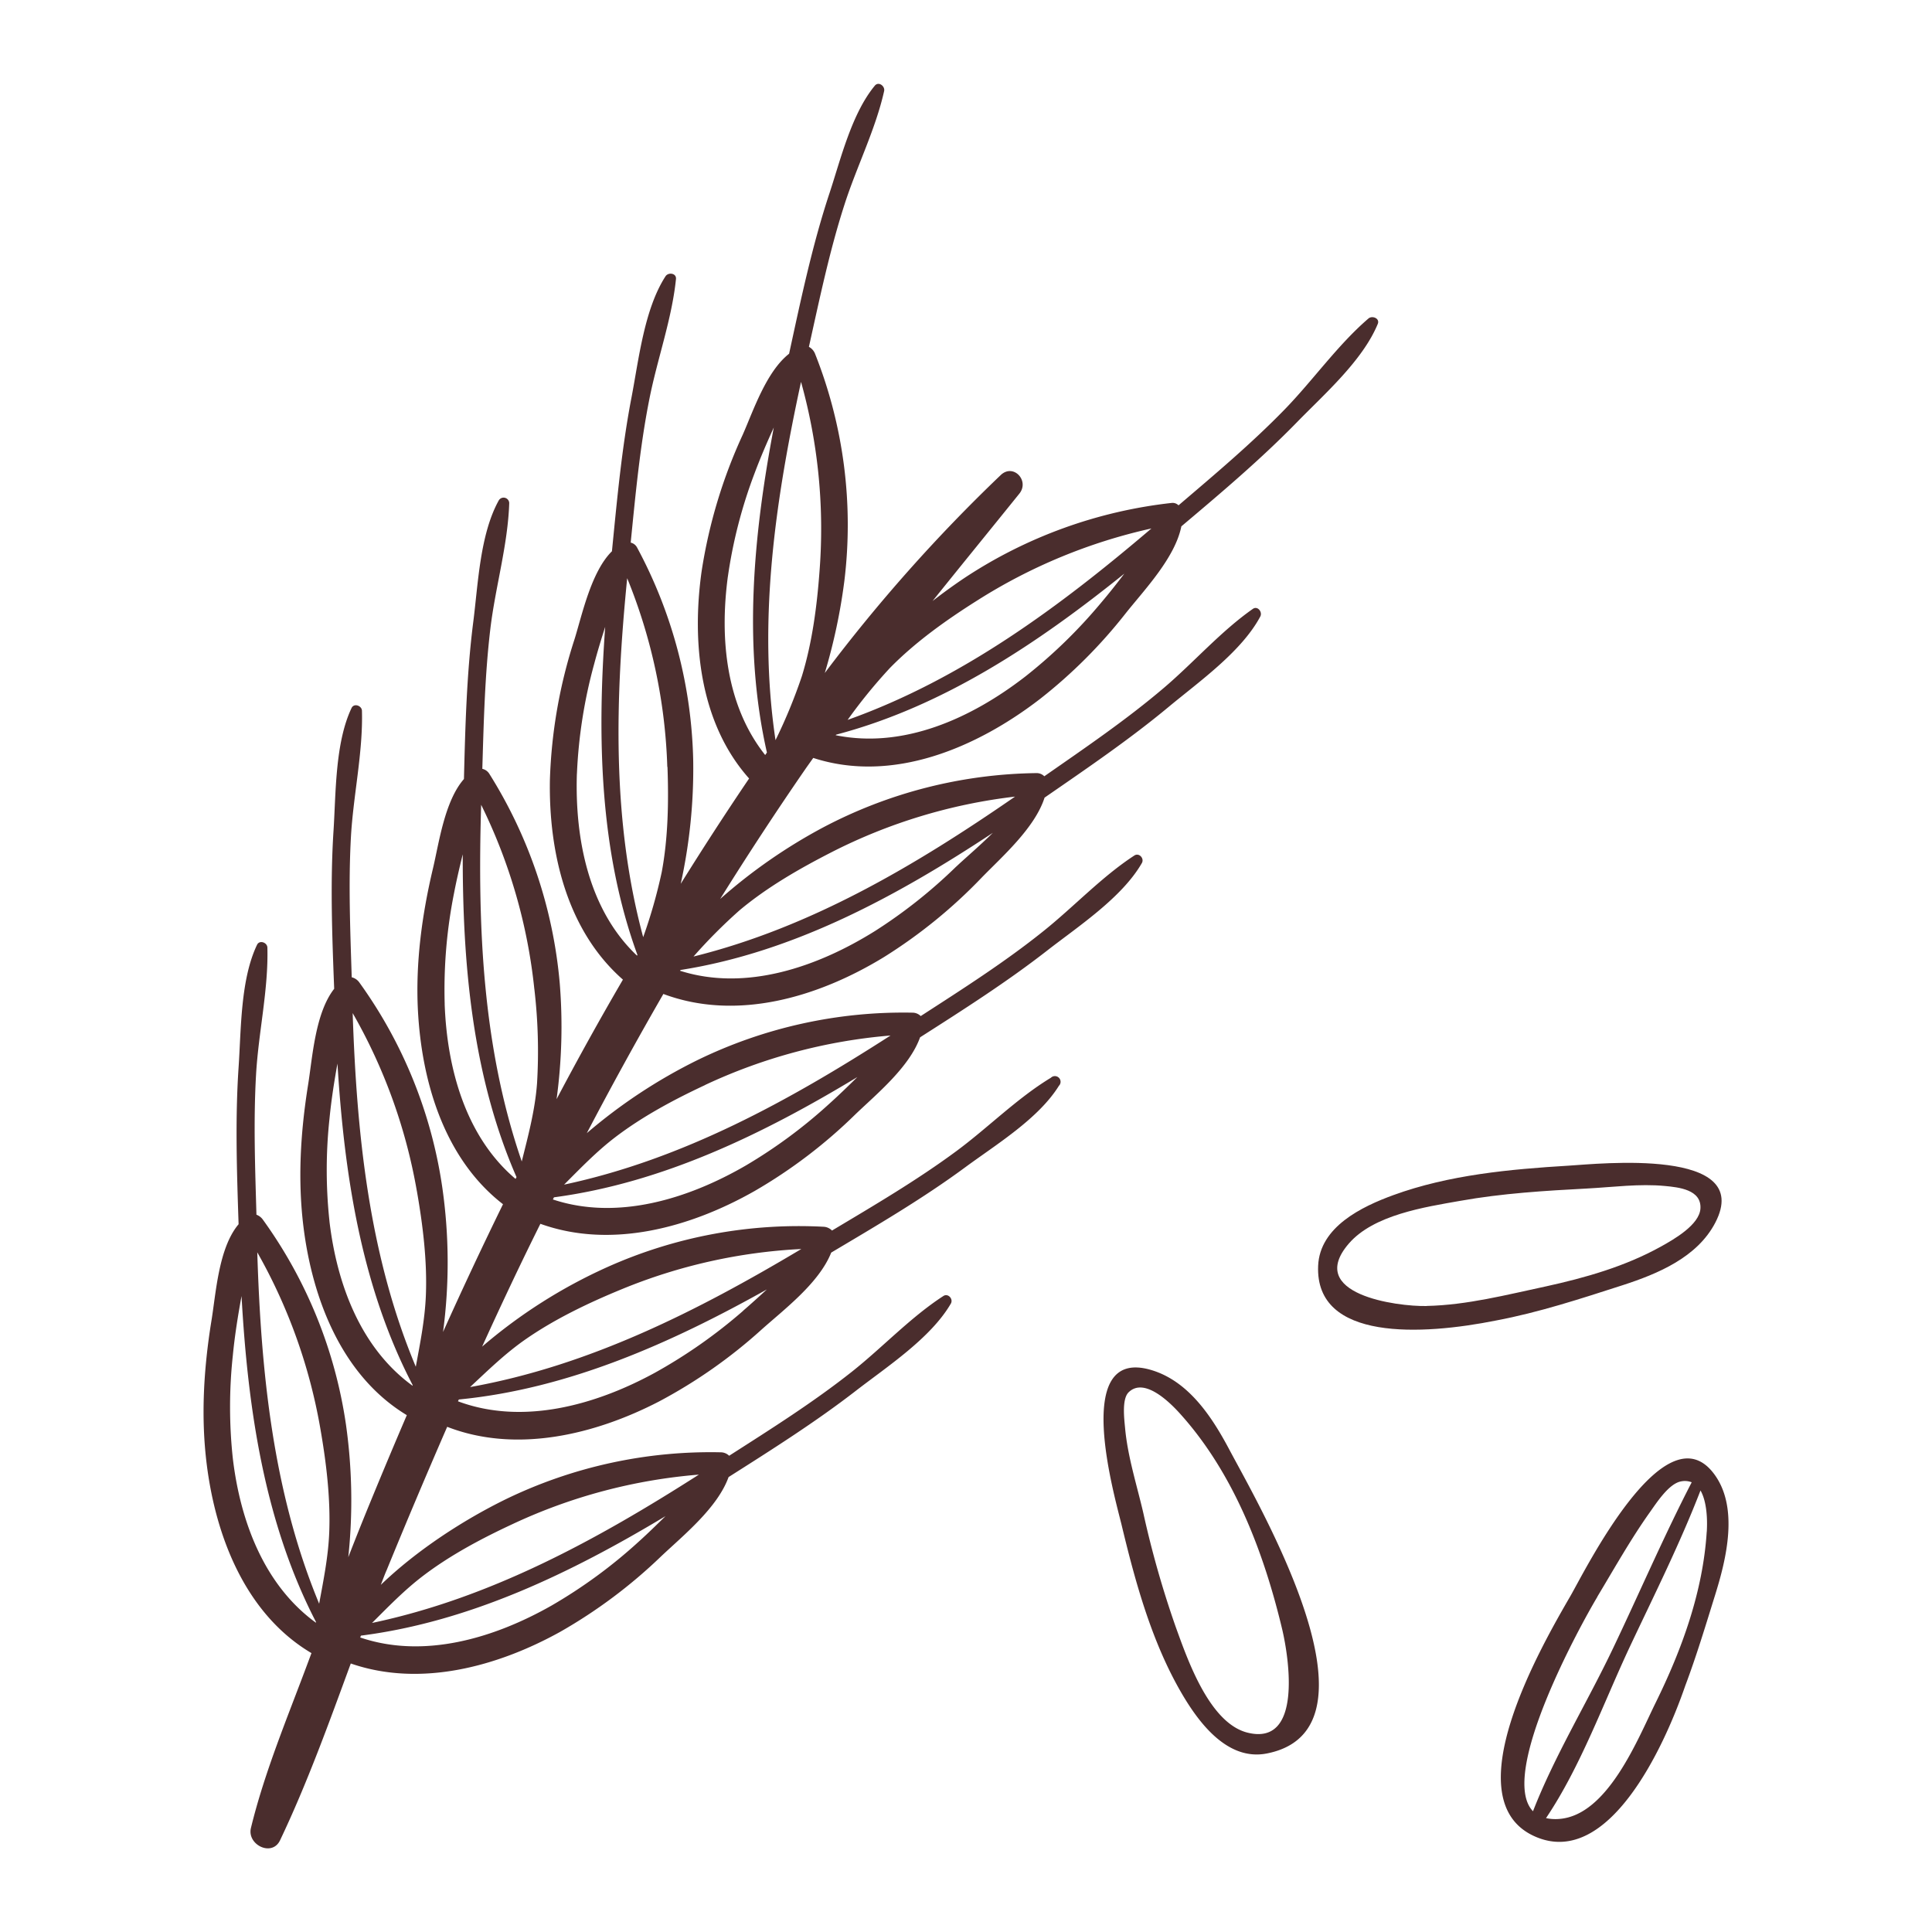 <svg xmlns="http://www.w3.org/2000/svg" viewBox="0 0 512 512"><defs><style>.ryecls-1{fill:#4a2d2d;}.ryecls-2{fill:none;}</style></defs><g id="Capa_2" data-name="Capa 2"><g id="bocetos"><path class="ryecls-1" d="M278.49,285.62c-8.92,5.39-16.72,13.3-25.11,19.49-10.43,7.7-21.75,14.34-32.89,21a3.36,3.36,0,0,0-2.1-1,124.1,124.1,0,0,0-57.62,10.76,137.3,137.3,0,0,0-33,21q3.75-8.26,7.63-16.46t7.81-16.09c18.78,6.76,39.71,1,56.77-8.69a133.55,133.55,0,0,0,26.7-20.31c5.63-5.4,14.3-12.48,17.15-20.42,11.43-7.3,23-14.67,33.69-23,8.21-6.39,19.8-14,25.08-23.17.72-1.24-.75-2.85-2-2-8.62,5.61-16.06,13.62-24.11,20.05C266.25,255,255,262.15,244,269.27a3.1,3.1,0,0,0-2.05-.9A124.53,124.53,0,0,0,184.71,281a140.4,140.4,0,0,0-29.2,19.3q9.77-18.65,20.29-36.89c19.53,7.3,41.1.83,58.46-9.77a134.52,134.52,0,0,0,26-21.17c5.36-5.5,14-13.08,16.56-21.09,11.12-7.68,22.45-15.38,32.83-24,8-6.66,19.34-14.63,24.34-24,.64-1.21-.74-2.93-2-2-8.42,5.9-15.59,14.12-23.42,20.8-10,8.53-21,16-31.82,23.54a2.85,2.85,0,0,0-2-.84A124.36,124.36,0,0,0,218,219.35a142.33,142.33,0,0,0-27.15,18.89Q201.68,220.86,213.3,204c.73-1.06,1.48-2.09,2.22-3.14,21.1,6.85,43.38-2.73,60.15-15.67a133.39,133.39,0,0,0,22.73-22.76c4.92-6.17,13-14.62,14.67-22.94,10.5-8.85,21.13-17.84,30.68-27.64,7.21-7.4,17.36-16.29,21.37-26,.62-1.5-1.48-2.3-2.47-1.44-8.15,7-14.71,16.4-22.24,24.14-8.76,9-18.5,17.19-28.09,25.37a2.2,2.2,0,0,0-1.78-.64,124.38,124.38,0,0,0-55,19.92c-2.74,1.84-5.57,3.88-8.4,6.08,7.62-9.5,15.33-18.94,23-28.46,2.76-3.43-1.59-8.09-4.93-4.93a430.58,430.58,0,0,0-46.63,52.46,152.21,152.21,0,0,0,5.19-24.44A122.83,122.83,0,0,0,216,93.76a3.54,3.54,0,0,0-1.63-1.84c2.81-12.62,5.46-25.42,9.43-37.71,3.21-10,8.22-19.89,10.5-30.06.3-1.32-1.46-2.67-2.47-1.44-6.12,7.41-9,19.36-11.95,28.32-4.61,13.89-7.65,28.4-10.76,42.71-6.09,4.8-9.49,15.15-12.29,21.47a135.42,135.42,0,0,0-10.89,36.16c-2.67,18.94-.48,40.3,12.58,54.94-6.25,9.22-12.29,18.55-18.12,27.91a142.11,142.11,0,0,0,3.31-32.51,124.51,124.51,0,0,0-14.9-56.65,2.52,2.52,0,0,0-1.67-1.26c1.28-12.79,2.48-25.72,5-38.29,2.08-10.43,5.92-21,7-31.56.16-1.57-2-1.87-2.76-.75-5.63,8.69-7.09,22-9,32-2.6,13.43-3.86,27.26-5.21,40.89-5.53,5.44-7.94,17-9.92,23.33a133.81,133.81,0,0,0-6.52,37.26c-.34,19.34,4.54,39.93,19.35,52.93q-9.12,15.64-17.58,31.68a142.56,142.56,0,0,0,.84-30.68,124.63,124.63,0,0,0-18.67-55.55,2.94,2.94,0,0,0-1.85-1.31c.37-12.37.67-24.88,2.13-37.12,1.31-11,4.65-22.25,5-33.3a1.49,1.49,0,0,0-2.76-.74c-5,9-5.48,22.12-6.76,32.15-1.76,13.74-2.13,27.82-2.48,41.71-5.13,5.83-6.63,17.05-8.2,23.65-2.92,12.27-4.64,25-4,37.6,1,19.15,7.07,39.44,22.55,51.43q-8.22,16.8-15.89,33.86a139.4,139.4,0,0,0-.2-38.32,123,123,0,0,0-22-54.33,3.47,3.47,0,0,0-2-1.35c-.39-12.31-.89-24.75-.22-37,.6-11.08,3.23-22.54,2.93-33.6,0-1.37-2.1-2.15-2.76-.75-4.37,9.23-4.13,22.45-4.77,32.45-.9,13.88-.37,28,.17,41.95-5.07,6.48-5.75,18.26-6.92,25.49-2,12.5-2.78,25.15-1.2,37.75,2.41,19.18,10.25,39.41,27.37,49.75q-4.75,11.07-9.33,22.21-3.17,7.68-6.18,15.43a143.09,143.09,0,0,0-.62-35.17,123,123,0,0,0-22.05-54.33,3.67,3.67,0,0,0-1.67-1.26c-.35-12.36-.81-24.85-.1-37.17.63-11.07,3.3-22.53,3-33.59,0-1.37-2.09-2.15-2.75-.75-4.4,9.21-4.2,22.43-4.88,32.43-.93,13.76-.46,27.77,0,41.6-5.38,6.38-6,18.52-7.25,25.91-2,12.5-2.77,25.15-1.19,37.75,2.42,19.33,10.37,39.7,27.75,50l-.94,2.52c-5.35,14.38-11.47,28.9-15.1,43.82-1.08,4.46,5.59,7.75,7.72,3.26,7.19-15.1,12.92-31,18.74-46.85,18.35,6.36,38.77.89,55.52-8.4a134.3,134.3,0,0,0,26.73-20c5.85-5.53,14.93-12.83,17.87-21,11.44-7.26,23.06-14.6,33.75-22.88,8.23-6.37,19.83-13.94,25.15-23.09.72-1.24-.76-2.85-2-2-8.63,5.59-16.09,13.59-24.16,20-10.28,8.15-21.52,15.23-32.59,22.32a3.21,3.21,0,0,0-2.06-.91,124.39,124.39,0,0,0-57.25,12.49c-10.89,5.35-23.25,13.26-33,22.63.53-1.33,1-2.68,1.59-4q7.78-19,16-37.88c18.22,7.08,39,2.14,56.06-6.67a134.21,134.21,0,0,0,27.31-19.15c6-5.36,15.19-12.29,18.4-20.35,12.05-7.16,24.33-14.35,35.59-22.66,8.15-6,19.33-12.82,24.75-21.54A1.49,1.49,0,0,0,278.49,285.62ZM84.86,378.39c1.58,9,2.75,18.54,2.39,27.69C87,412.5,85.73,418.71,84.58,425c-12.26-29.53-15.41-61.39-16.4-93.12A144.49,144.49,0,0,1,84.86,378.39ZM61.7,386.48a127.21,127.21,0,0,1,0-27.24c.51-5.3,1.35-10.54,2.31-15.77,1.66,29.67,6,59.84,19.72,86.35l0,.22C70,420.08,63.67,403.12,61.7,386.48Zm107.55,22.09a133.1,133.1,0,0,1-23.1,16.93c-15.22,8.64-33.8,14.19-50.69,8.45l.19-.49c29-3.71,55.77-16.68,80.72-31.67C174,404.1,171.69,406.38,169.25,408.57Zm-33.18-4.78a143.43,143.43,0,0,1,49.14-13C158.29,408,130.06,423.48,98.59,430.1c4.35-4.33,8.6-8.74,13.55-12.5C119.4,412.07,127.8,407.63,136.07,403.79Zm28.64-62.11A143.51,143.51,0,0,1,212.36,331c-27.45,16.37-56.12,30.93-87.79,36.59,4.77-4.45,9.41-9,14.87-12.77C147.16,349.48,156.05,345.24,164.71,341.68Zm55.06-49.17a133,133,0,0,1-22.12,16.36c-15.28,8.86-34.05,14.67-51.13,9,.09-.19.19-.38.29-.57,28.89-3.84,55.55-16.85,80.4-31.87C224.78,287.83,222.32,290.22,219.77,292.51Zm-32.87-5A143.58,143.58,0,0,1,236,274.42c-26.87,17.28-55,32.81-86.51,39.52,4.34-4.34,8.58-8.76,13.51-12.53C170.26,295.86,178.64,291.39,186.9,287.53Zm66.52-57.87a133.52,133.52,0,0,1-21.55,17.1c-15.19,9.49-34.18,16.09-51.68,10.51l.2-.2c30.06-4.74,57.44-19.64,82.72-36.34C259.43,224.35,255.53,227.64,253.42,229.66ZM196,241.23c7.25-6.08,15.81-11,24.24-15.32A143.52,143.52,0,0,1,269,211.11c-26.3,18.17-54,34.64-85.21,42.38A138.49,138.49,0,0,1,196,241.23ZM271.7,179.3c-14.31,11.07-32.24,19.2-50.24,15.54l.13-.15c28.53-7.51,53.5-24.26,76.37-42.67-2,2.64-4.07,5.26-6.23,7.8A134.65,134.65,0,0,1,271.7,179.3ZM259,159.12a144.46,144.46,0,0,1,46.14-19.07c-24.33,20.73-50.2,39.92-80.51,50.73A138,138,0,0,1,235.86,177C242.64,170.09,250.82,164.28,259,159.12ZM217.21,151c-.68,9.41-1.92,19.11-4.69,28.15a139.83,139.83,0,0,1-7,17c-4.76-31.86,0-63.69,6.76-94.95A144.71,144.71,0,0,1,217.21,151Zm-24.32,1.84a127.86,127.86,0,0,1,7.1-27.47c1.53-4.09,3.26-8.1,5.07-12.08-5.38,28.43-8.23,57.86-1.82,86.14l-.46.66C192.39,187,190.69,169.26,192.89,152.8Zm-16,50.42c.33,9.2.17,18.83-1.53,27.88a135.94,135.94,0,0,1-4.91,17.22c-8.39-31.1-7.39-63.3-4.24-95.13A144.09,144.09,0,0,1,176.84,203.22Zm-24,1.85a130.57,130.57,0,0,1,4.58-29.18c.87-3.29,1.87-6.55,2.91-9.8-2.1,29.25-1.54,59.29,8.54,86.92v0c0,.07-.07.14-.11.2C156,241.14,152.33,222.31,152.88,205.07Zm-11.28,57a141.86,141.86,0,0,1,.71,25c-.53,7.13-2.35,13.87-4.05,20.69-10.48-30.41-11.72-62.58-10.76-94.53A144,144,0,0,1,141.6,262.07Zm-23.76,4a130.47,130.47,0,0,1,2.48-29.44c.66-3.44,1.46-6.85,2.3-10.26-.05,29.1,2.55,58.75,14.25,85.53-.08.17-.17.33-.25.49C123.39,301.21,118.47,283.15,117.84,266.09Zm-7.38,49.49c1.58,9,2.76,18.54,2.39,27.69-.26,6.43-1.52,12.66-2.67,18.91-12.45-29.69-15.66-61.77-16.73-93.72A144.46,144.46,0,0,1,110.46,315.58Zm-23.15,8.09a127.21,127.21,0,0,1,0-27.24c.48-4.9,1.23-9.75,2.11-14.59,1.8,29.3,6.28,59,19.92,85.18l0,.21C95.59,357.27,89.28,340.31,87.31,323.67Zm109.62,23.69a136,136,0,0,1-23.47,16.46c-15.75,8.58-35,13.9-52.1,7.52l.22-.48c29.06-2.82,56.24-14.95,81.64-29.17C201.15,343.62,199.07,345.52,196.93,347.36Z"/><path class="ryecls-1" d="M454.58,324c10.37-20-30.93-15.57-38.84-15.09-15.54.94-31.74,2.43-46.47,7.8-8.39,3.06-19.51,8.42-19.95,18.74-.84,20.06,27.67,18.4,47.14,14.5,11.38-2.14,22.48-5.79,33.5-9.34C439.31,337.58,449.78,333.24,454.58,324Zm-76.5,22.11c-8,.16-32.18-3.15-20.63-16.55,6.58-7.62,20.13-9.67,29.5-11.32,11.18-2,22.46-2.68,33.78-3.28,6.77-.36,13.73-1.31,20.51-.66,3.58.34,9.72.94,9.39,6-.28,4.32-7.13,8.2-10.46,10.05-9.47,5.26-20,8.26-30.54,10.57C399.27,343.13,388.72,345.87,378.08,346.09Z"/><path class="ryecls-1" d="M325.86,384.3c-4.57-8.64-10.77-18.24-20.73-21.22-21.37-6.39-9.69,33.55-7.85,41.23,3.63,15.11,7.94,30.79,15.81,44.33,4.55,7.82,12.14,18.07,22.58,16.06,20.36-3.94,14.7-28.22,5.58-49.66C335.71,402,328.89,390,325.86,384.3Zm4.75,74.87c-10.12-2.52-15.92-19.44-19-27.93A260.32,260.32,0,0,1,303,401c-1.71-7.4-4.15-14.94-4.84-22.54-.22-2.4-.9-7.66.92-9.47,4.19-4.15,11.08,2.81,13.6,5.6,14.28,15.8,22.26,36.8,27.13,57.26C341.51,439.08,345.32,462.83,330.61,459.17Z"/><path class="ryecls-1" d="M453.9,390.16c-13-16.19-33.9,26.18-37.7,32.76-7.24,12.52-32,54.92-8.69,64.07,18.71,7.35,33.21-23.13,39.1-40.25,2.95-7.83,5.37-15.88,7.85-23.84C457.48,413.26,461.05,399.09,453.9,390.16Zm-30.6,33c4.5-7.48,8.87-15.28,13.93-22.4,1.78-2.5,5-7.53,8.2-8.16a5,5,0,0,1,2.89.22c-7.43,14.38-13.84,29.31-20.81,43.92C420.7,451.07,412,465.24,406.26,480,396.9,470.33,419.09,430.23,423.3,423.21Zm29-17.22c-1,15.85-6.55,31.11-13.51,45.25-4.78,9.71-12.74,29.91-25.59,30.85a12,12,0,0,1-3.49-.22c9.19-13.65,15.27-30.64,22.22-45.43,6.44-13.67,13.27-27.29,18.72-41.4C452.37,398,452.51,402.82,452.31,406Z"/><rect class="ryecls-2" width="512" height="512"/></g></g></svg>